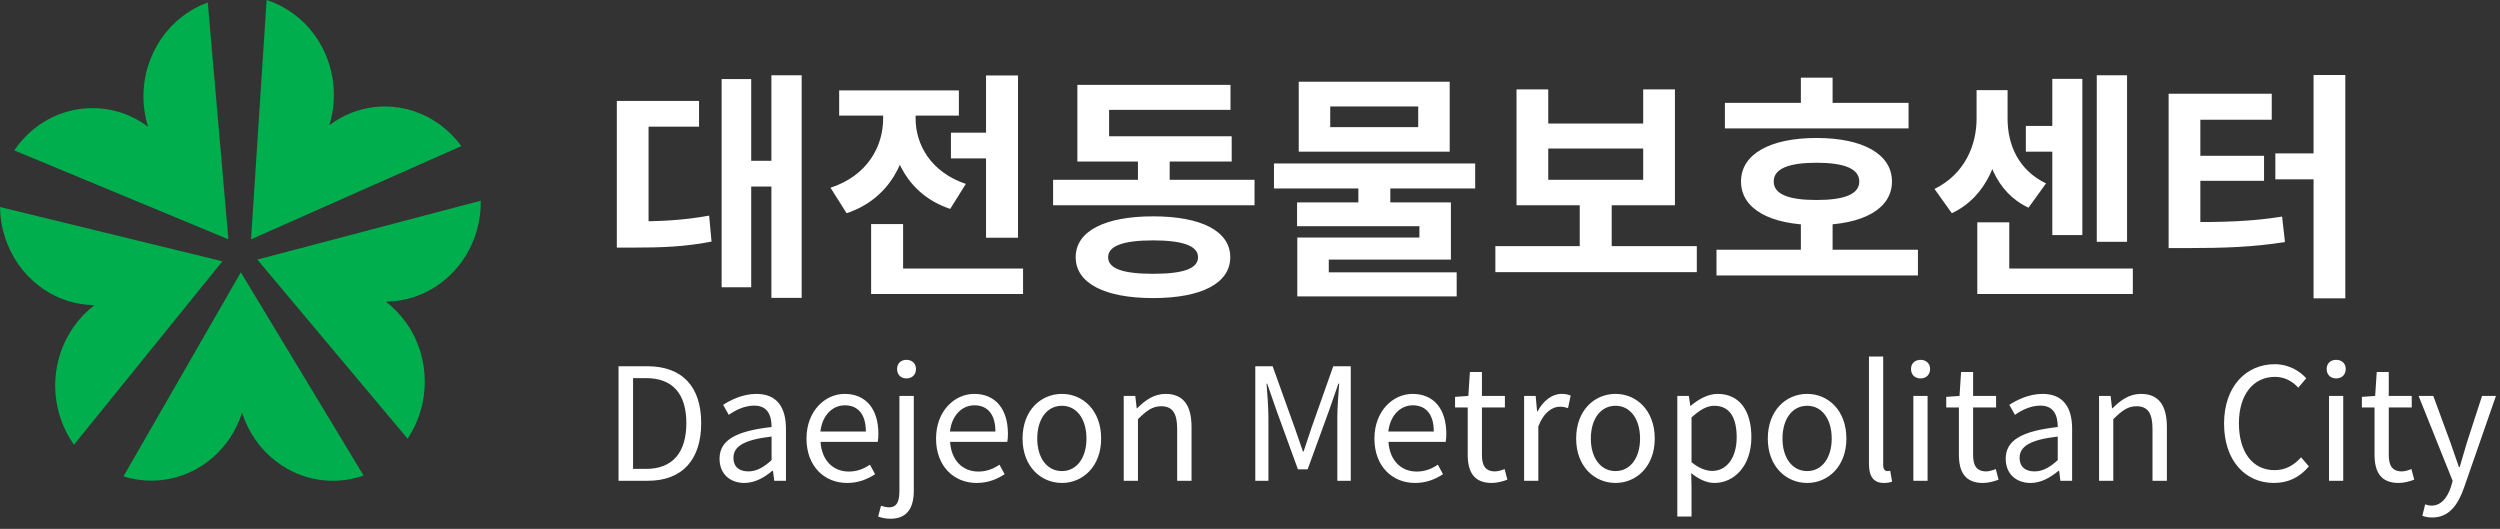 <svg width="208" height="44" viewBox="0 0 208 44" fill="none" xmlns="http://www.w3.org/2000/svg">
<rect x="0" y="0" width="208" height="44" fill="#333333" stroke="none"/>
<path d="M19.001 19.91L17.286 0.205C14.173 1.33 11.935 4.409 11.935 8.032C11.935 8.907 12.072 9.745 12.313 10.54C11.009 9.567 9.414 8.996 7.691 8.996C4.999 8.996 2.624 10.388 1.183 12.512L19.001 19.91Z" fill="#00AE4D"/>
<path d="M18.503 21.74L0 17.224C0.043 20.651 2.144 23.828 5.453 24.97C6.251 25.247 7.065 25.372 7.863 25.39C6.568 26.372 5.548 27.764 4.999 29.468C4.15 32.128 4.673 34.912 6.156 37L18.503 21.74Z" fill="#00AE4D"/>
<path d="M20.038 22.659L10.272 39.633C13.427 40.633 16.968 39.517 19.026 36.59C19.524 35.885 19.884 35.117 20.141 34.332C20.647 35.912 21.607 37.357 23.005 38.41C25.174 40.062 27.884 40.392 30.25 39.562L20.038 22.659Z" fill="#00AE4D"/>
<path d="M20.887 19.91L38.379 12.155C36.389 9.415 32.891 8.148 29.581 9.264C28.784 9.531 28.055 9.924 27.404 10.415C27.892 8.826 27.927 7.068 27.395 5.364C26.572 2.704 24.565 0.776 22.182 0L20.887 19.91Z" fill="#00AE4D"/>
<path d="M21.41 21.597L33.911 36.501C35.798 33.69 35.867 29.825 33.826 26.898C33.328 26.193 32.745 25.595 32.102 25.095C33.706 25.086 35.318 24.569 36.715 23.516C38.893 21.874 40.034 19.294 39.999 16.698L21.41 21.597Z" fill="#00AE4D"/>
<path d="M64.18 6.26V24.78H66.7V6.26H64.18ZM61.7 13.38V15.52H64.78V13.38H61.7ZM60.04 6.58V23.9H62.5V6.58H60.04ZM51.32 18.42V20.6H52.62C55 20.6 56.96 20.54 59.2 20.1L59 17.94C56.8 18.34 54.9 18.42 52.62 18.42H51.32ZM51.32 8.4V19.46H53.96V10.54H58.16V8.4H51.32ZM79.118 11.04V13.18H83.438V11.04H79.118ZM82.038 6.28V19.78H84.698V6.28H82.038ZM72.478 22.34V24.46H85.118V22.34H72.478ZM72.478 18.64V23.6H75.138V18.64H72.478ZM73.478 8.7V9.86C73.478 12.2 72.158 14.62 69.098 15.62L70.438 17.74C73.998 16.56 75.638 13.34 75.638 9.86V8.7H73.478ZM74.038 8.7V9.86C74.038 13.16 75.618 16.24 79.058 17.38L80.358 15.3C77.438 14.32 76.178 12.02 76.178 9.86V8.7H74.038ZM69.818 7.52V9.62H79.778V7.52H69.818ZM87.617 14.96V17.08H104.377V14.96H87.617ZM94.677 12.18V15.78H97.317V12.18H94.677ZM89.637 11.34V13.44H102.477V11.34H89.637ZM89.637 7.06V12.68H92.277V9.14H102.377V7.06H89.637ZM95.937 18C91.937 18 89.497 19.22 89.497 21.4C89.497 23.58 91.937 24.8 95.937 24.8C99.937 24.8 102.357 23.58 102.357 21.4C102.357 19.22 99.937 18 95.937 18ZM95.937 20C98.417 20 99.677 20.46 99.677 21.4C99.677 22.36 98.417 22.78 95.937 22.78C93.457 22.78 92.197 22.36 92.197 21.4C92.197 20.46 93.457 20 95.937 20ZM113.015 15.16V17.74H115.675V15.16H113.015ZM105.995 13.6V15.68H122.735V13.6H105.995ZM108.055 6.8V12.62H120.615V6.8H108.055ZM117.995 8.86V10.58H110.675V8.86H117.995ZM107.915 16.84V18.82H118.095V19.76H107.935V23.24H110.555V21.6H120.715V16.84H107.915ZM107.935 22.66V24.66H121.195V22.66H107.935ZM124.414 20.48V22.64H141.174V20.48H124.414ZM131.434 16.52V21H134.094V16.52H131.434ZM126.174 7.44V17.08H139.354V7.44H136.714V10.28H128.814V7.44H126.174ZM128.814 12.36H136.714V14.96H128.814V12.36ZM143.512 8.56V10.68H158.792V8.56H143.512ZM142.812 20.78V22.92H159.572V20.78H142.812ZM149.832 18.34V21.62H152.472V18.34H149.832ZM151.132 11.48C147.272 11.48 144.852 12.82 144.852 15.1C144.852 17.38 147.272 18.72 151.132 18.72C154.992 18.72 157.412 17.38 157.412 15.1C157.412 12.82 154.992 11.48 151.132 11.48ZM151.132 13.54C153.452 13.54 154.692 14.04 154.692 15.1C154.692 16.16 153.452 16.64 151.132 16.64C148.812 16.64 147.572 16.16 147.572 15.1C147.572 14.04 148.812 13.54 151.132 13.54ZM149.832 6.46V9.88H152.472V6.46H149.832ZM168.551 10.48V12.62H171.491V10.48H168.551ZM174.451 6.26V20.12H176.971V6.26H174.451ZM170.751 6.56V19.56H173.251V6.56H170.751ZM164.511 22.34V24.46H177.451V22.34H164.511ZM164.511 18.5V23.68H167.171V18.5H164.511ZM164.451 7.5V9.88C164.451 12.08 163.471 14.48 160.951 15.72L162.391 17.74C165.331 16.36 166.531 13.14 166.531 9.88V7.5H164.451ZM164.991 7.5V9.88C164.991 13.04 166.031 16 168.771 17.28L170.231 15.26C167.911 14.14 167.031 12.02 167.031 9.88V7.5H164.991ZM192.489 6.24V24.82H195.129V6.24H192.489ZM189.309 12.76V14.92H192.789V12.76H189.309ZM180.429 18.48V20.64H181.909C185.029 20.64 187.429 20.56 190.109 20.14L189.869 18.02C187.249 18.44 184.969 18.48 181.909 18.48H180.429ZM180.429 7.8V19.16H183.069V9.96H189.009V7.8H180.429ZM182.469 12.96V15.04H188.369V12.96H182.469Z" fill="white"/>
<path d="M51.462 40H53.906C56.779 40 58.339 38.232 58.339 35.203C58.339 32.174 56.779 30.471 53.841 30.471H51.462V40ZM52.671 39.012V31.459H53.75C55.986 31.459 57.104 32.785 57.104 35.203C57.104 37.621 55.986 39.012 53.75 39.012H52.671ZM61.933 40.182C62.804 40.182 63.597 39.727 64.26 39.168H64.312L64.416 40H65.391V35.671C65.391 33.916 64.663 32.772 62.934 32.772C61.803 32.772 60.815 33.266 60.165 33.682L60.633 34.514C61.179 34.137 61.92 33.747 62.752 33.747C63.909 33.747 64.195 34.618 64.195 35.528C61.192 35.866 59.866 36.633 59.866 38.167C59.866 39.441 60.75 40.182 61.933 40.182ZM62.258 39.22C61.569 39.22 61.023 38.895 61.023 38.089C61.023 37.179 61.816 36.594 64.195 36.321V38.284C63.519 38.895 62.947 39.22 62.258 39.22ZM70.481 40.182C71.442 40.182 72.183 39.857 72.808 39.454L72.379 38.661C71.859 39.012 71.299 39.233 70.624 39.233C69.272 39.233 68.362 38.258 68.27 36.763H73.028C73.067 36.581 73.081 36.334 73.081 36.087C73.081 34.059 72.067 32.772 70.272 32.772C68.647 32.772 67.1 34.189 67.1 36.49C67.1 38.804 68.596 40.182 70.481 40.182ZM68.257 35.905C68.413 34.514 69.297 33.721 70.285 33.721C71.403 33.721 72.04 34.488 72.04 35.905H68.257ZM74.091 43.159C75.482 43.159 76.028 42.249 76.028 40.819V32.941H74.832V40.806C74.832 41.664 74.663 42.21 73.961 42.21C73.714 42.21 73.467 42.132 73.298 42.08L73.064 42.977C73.298 43.068 73.662 43.159 74.091 43.159ZM75.417 31.485C75.872 31.485 76.21 31.186 76.21 30.692C76.21 30.237 75.872 29.938 75.417 29.938C74.962 29.938 74.637 30.237 74.637 30.692C74.637 31.186 74.962 31.485 75.417 31.485ZM81.259 40.182C82.221 40.182 82.962 39.857 83.586 39.454L83.157 38.661C82.637 39.012 82.078 39.233 81.402 39.233C80.05 39.233 79.14 38.258 79.049 36.763H83.807C83.846 36.581 83.859 36.334 83.859 36.087C83.859 34.059 82.845 32.772 81.051 32.772C79.426 32.772 77.879 34.189 77.879 36.49C77.879 38.804 79.374 40.182 81.259 40.182ZM79.036 35.905C79.192 34.514 80.076 33.721 81.064 33.721C82.182 33.721 82.819 34.488 82.819 35.905H79.036ZM88.353 40.182C90.082 40.182 91.616 38.817 91.616 36.49C91.616 34.124 90.082 32.772 88.353 32.772C86.611 32.772 85.077 34.124 85.077 36.49C85.077 38.817 86.611 40.182 88.353 40.182ZM88.353 39.194C87.118 39.194 86.299 38.102 86.299 36.49C86.299 34.852 87.118 33.76 88.353 33.76C89.575 33.76 90.394 34.852 90.394 36.49C90.394 38.102 89.575 39.194 88.353 39.194ZM93.494 40H94.677V34.878C95.379 34.176 95.886 33.799 96.601 33.799C97.537 33.799 97.94 34.358 97.94 35.684V40H99.136V35.528C99.136 33.734 98.46 32.772 96.978 32.772C96.003 32.772 95.275 33.305 94.612 33.968H94.573L94.456 32.941H93.494V40ZM104.44 40H105.532V34.735C105.532 33.903 105.441 32.759 105.376 31.914H105.428L106.182 34.085L107.989 39.051H108.795L110.602 34.085L111.356 31.914H111.421C111.356 32.759 111.265 33.903 111.265 34.735V40H112.383V30.471H110.927L109.12 35.58C108.899 36.23 108.691 36.893 108.457 37.569H108.405C108.171 36.893 107.95 36.23 107.716 35.58L105.883 30.471H104.44V40ZM117.732 40.182C118.694 40.182 119.435 39.857 120.059 39.454L119.63 38.661C119.11 39.012 118.551 39.233 117.875 39.233C116.523 39.233 115.613 38.258 115.522 36.763H120.28C120.319 36.581 120.332 36.334 120.332 36.087C120.332 34.059 119.318 32.772 117.524 32.772C115.899 32.772 114.352 34.189 114.352 36.49C114.352 38.804 115.847 40.182 117.732 40.182ZM115.509 35.905C115.665 34.514 116.549 33.721 117.537 33.721C118.655 33.721 119.292 34.488 119.292 35.905H115.509ZM124.116 40.182C124.558 40.182 125.026 40.052 125.416 39.909L125.182 39.025C124.961 39.116 124.636 39.22 124.389 39.22C123.57 39.22 123.297 38.713 123.297 37.855V33.903H125.208V32.941H123.297V30.952H122.296L122.166 32.941L121.061 33.019V33.903H122.114V37.829C122.114 39.233 122.608 40.182 124.116 40.182ZM126.806 40H127.989V35.476C128.457 34.267 129.185 33.838 129.77 33.838C130.056 33.838 130.212 33.877 130.459 33.955L130.68 32.915C130.446 32.811 130.238 32.772 129.926 32.772C129.133 32.772 128.405 33.331 127.924 34.228H127.885L127.768 32.941H126.806V40ZM134.412 40.182C136.141 40.182 137.675 38.817 137.675 36.49C137.675 34.124 136.141 32.772 134.412 32.772C132.67 32.772 131.136 34.124 131.136 36.49C131.136 38.817 132.67 40.182 134.412 40.182ZM134.412 39.194C133.177 39.194 132.358 38.102 132.358 36.49C132.358 34.852 133.177 33.76 134.412 33.76C135.634 33.76 136.453 34.852 136.453 36.49C136.453 38.102 135.634 39.194 134.412 39.194ZM139.552 42.977H140.735V40.598L140.709 39.363C141.346 39.883 142.009 40.182 142.646 40.182C144.271 40.182 145.714 38.778 145.714 36.373C145.714 34.189 144.739 32.772 142.906 32.772C142.087 32.772 141.307 33.227 140.67 33.76H140.631L140.514 32.941H139.552V42.977ZM142.464 39.181C141.996 39.181 141.372 38.986 140.735 38.453V34.735C141.424 34.098 142.022 33.76 142.62 33.76C143.959 33.76 144.492 34.813 144.492 36.386C144.492 38.128 143.621 39.181 142.464 39.181ZM150.357 40.182C152.086 40.182 153.62 38.817 153.62 36.49C153.62 34.124 152.086 32.772 150.357 32.772C148.615 32.772 147.081 34.124 147.081 36.49C147.081 38.817 148.615 40.182 150.357 40.182ZM150.357 39.194C149.122 39.194 148.303 38.102 148.303 36.49C148.303 34.852 149.122 33.76 150.357 33.76C151.579 33.76 152.398 34.852 152.398 36.49C152.398 38.102 151.579 39.194 150.357 39.194ZM156.746 40.182C157.071 40.182 157.253 40.13 157.422 40.078L157.266 39.168C157.123 39.194 157.071 39.194 157.019 39.194C156.837 39.194 156.681 39.051 156.681 38.674V29.665H155.498V38.596C155.498 39.61 155.849 40.182 156.746 40.182ZM159.192 40H160.375V32.941H159.192V40ZM159.79 31.485C160.245 31.485 160.583 31.186 160.583 30.692C160.583 30.237 160.245 29.938 159.79 29.938C159.322 29.938 158.997 30.237 158.997 30.692C158.997 31.186 159.322 31.485 159.79 31.485ZM164.982 40.182C165.424 40.182 165.892 40.052 166.282 39.909L166.048 39.025C165.827 39.116 165.502 39.22 165.255 39.22C164.436 39.22 164.163 38.713 164.163 37.855V33.903H166.074V32.941H164.163V30.952H163.162L163.032 32.941L161.927 33.019V33.903H162.98V37.829C162.98 39.233 163.474 40.182 164.982 40.182ZM168.942 40.182C169.813 40.182 170.606 39.727 171.269 39.168H171.321L171.425 40H172.4V35.671C172.4 33.916 171.672 32.772 169.943 32.772C168.812 32.772 167.824 33.266 167.174 33.682L167.642 34.514C168.188 34.137 168.929 33.747 169.761 33.747C170.918 33.747 171.204 34.618 171.204 35.528C168.201 35.866 166.875 36.633 166.875 38.167C166.875 39.441 167.759 40.182 168.942 40.182ZM169.267 39.22C168.578 39.22 168.032 38.895 168.032 38.089C168.032 37.179 168.825 36.594 171.204 36.321V38.284C170.528 38.895 169.956 39.22 169.267 39.22ZM174.642 40H175.825V34.878C176.527 34.176 177.034 33.799 177.749 33.799C178.685 33.799 179.088 34.358 179.088 35.684V40H180.284V35.528C180.284 33.734 179.608 32.772 178.126 32.772C177.151 32.772 176.423 33.305 175.76 33.968H175.721L175.604 32.941H174.642V40ZM189.189 40.182C190.424 40.182 191.347 39.688 192.101 38.804L191.451 38.05C190.84 38.726 190.138 39.116 189.241 39.116C187.421 39.116 186.277 37.621 186.277 35.216C186.277 32.837 187.473 31.355 189.28 31.355C190.086 31.355 190.723 31.719 191.217 32.252L191.88 31.472C191.321 30.861 190.424 30.302 189.267 30.302C186.849 30.302 185.042 32.174 185.042 35.242C185.042 38.336 186.81 40.182 189.189 40.182ZM193.774 40H194.957V32.941H193.774V40ZM194.372 31.485C194.827 31.485 195.165 31.186 195.165 30.692C195.165 30.237 194.827 29.938 194.372 29.938C193.904 29.938 193.579 30.237 193.579 30.692C193.579 31.186 193.904 31.485 194.372 31.485ZM199.564 40.182C200.006 40.182 200.474 40.052 200.864 39.909L200.63 39.025C200.409 39.116 200.084 39.22 199.837 39.22C199.018 39.22 198.745 38.713 198.745 37.855V33.903H200.656V32.941H198.745V30.952H197.744L197.614 32.941L196.509 33.019V33.903H197.562V37.829C197.562 39.233 198.056 40.182 199.564 40.182ZM202.359 43.055C203.776 43.055 204.504 41.989 204.998 40.598L207.663 32.941H206.506L205.232 36.867C205.05 37.504 204.842 38.206 204.647 38.856H204.582C204.348 38.206 204.114 37.491 203.893 36.867L202.45 32.941H201.228L204.062 40.013L203.906 40.546C203.607 41.417 203.1 42.067 202.307 42.067C202.112 42.067 201.904 42.015 201.774 41.963L201.54 42.912C201.761 43.003 202.034 43.055 202.359 43.055Z" fill="white"/>
</svg>
